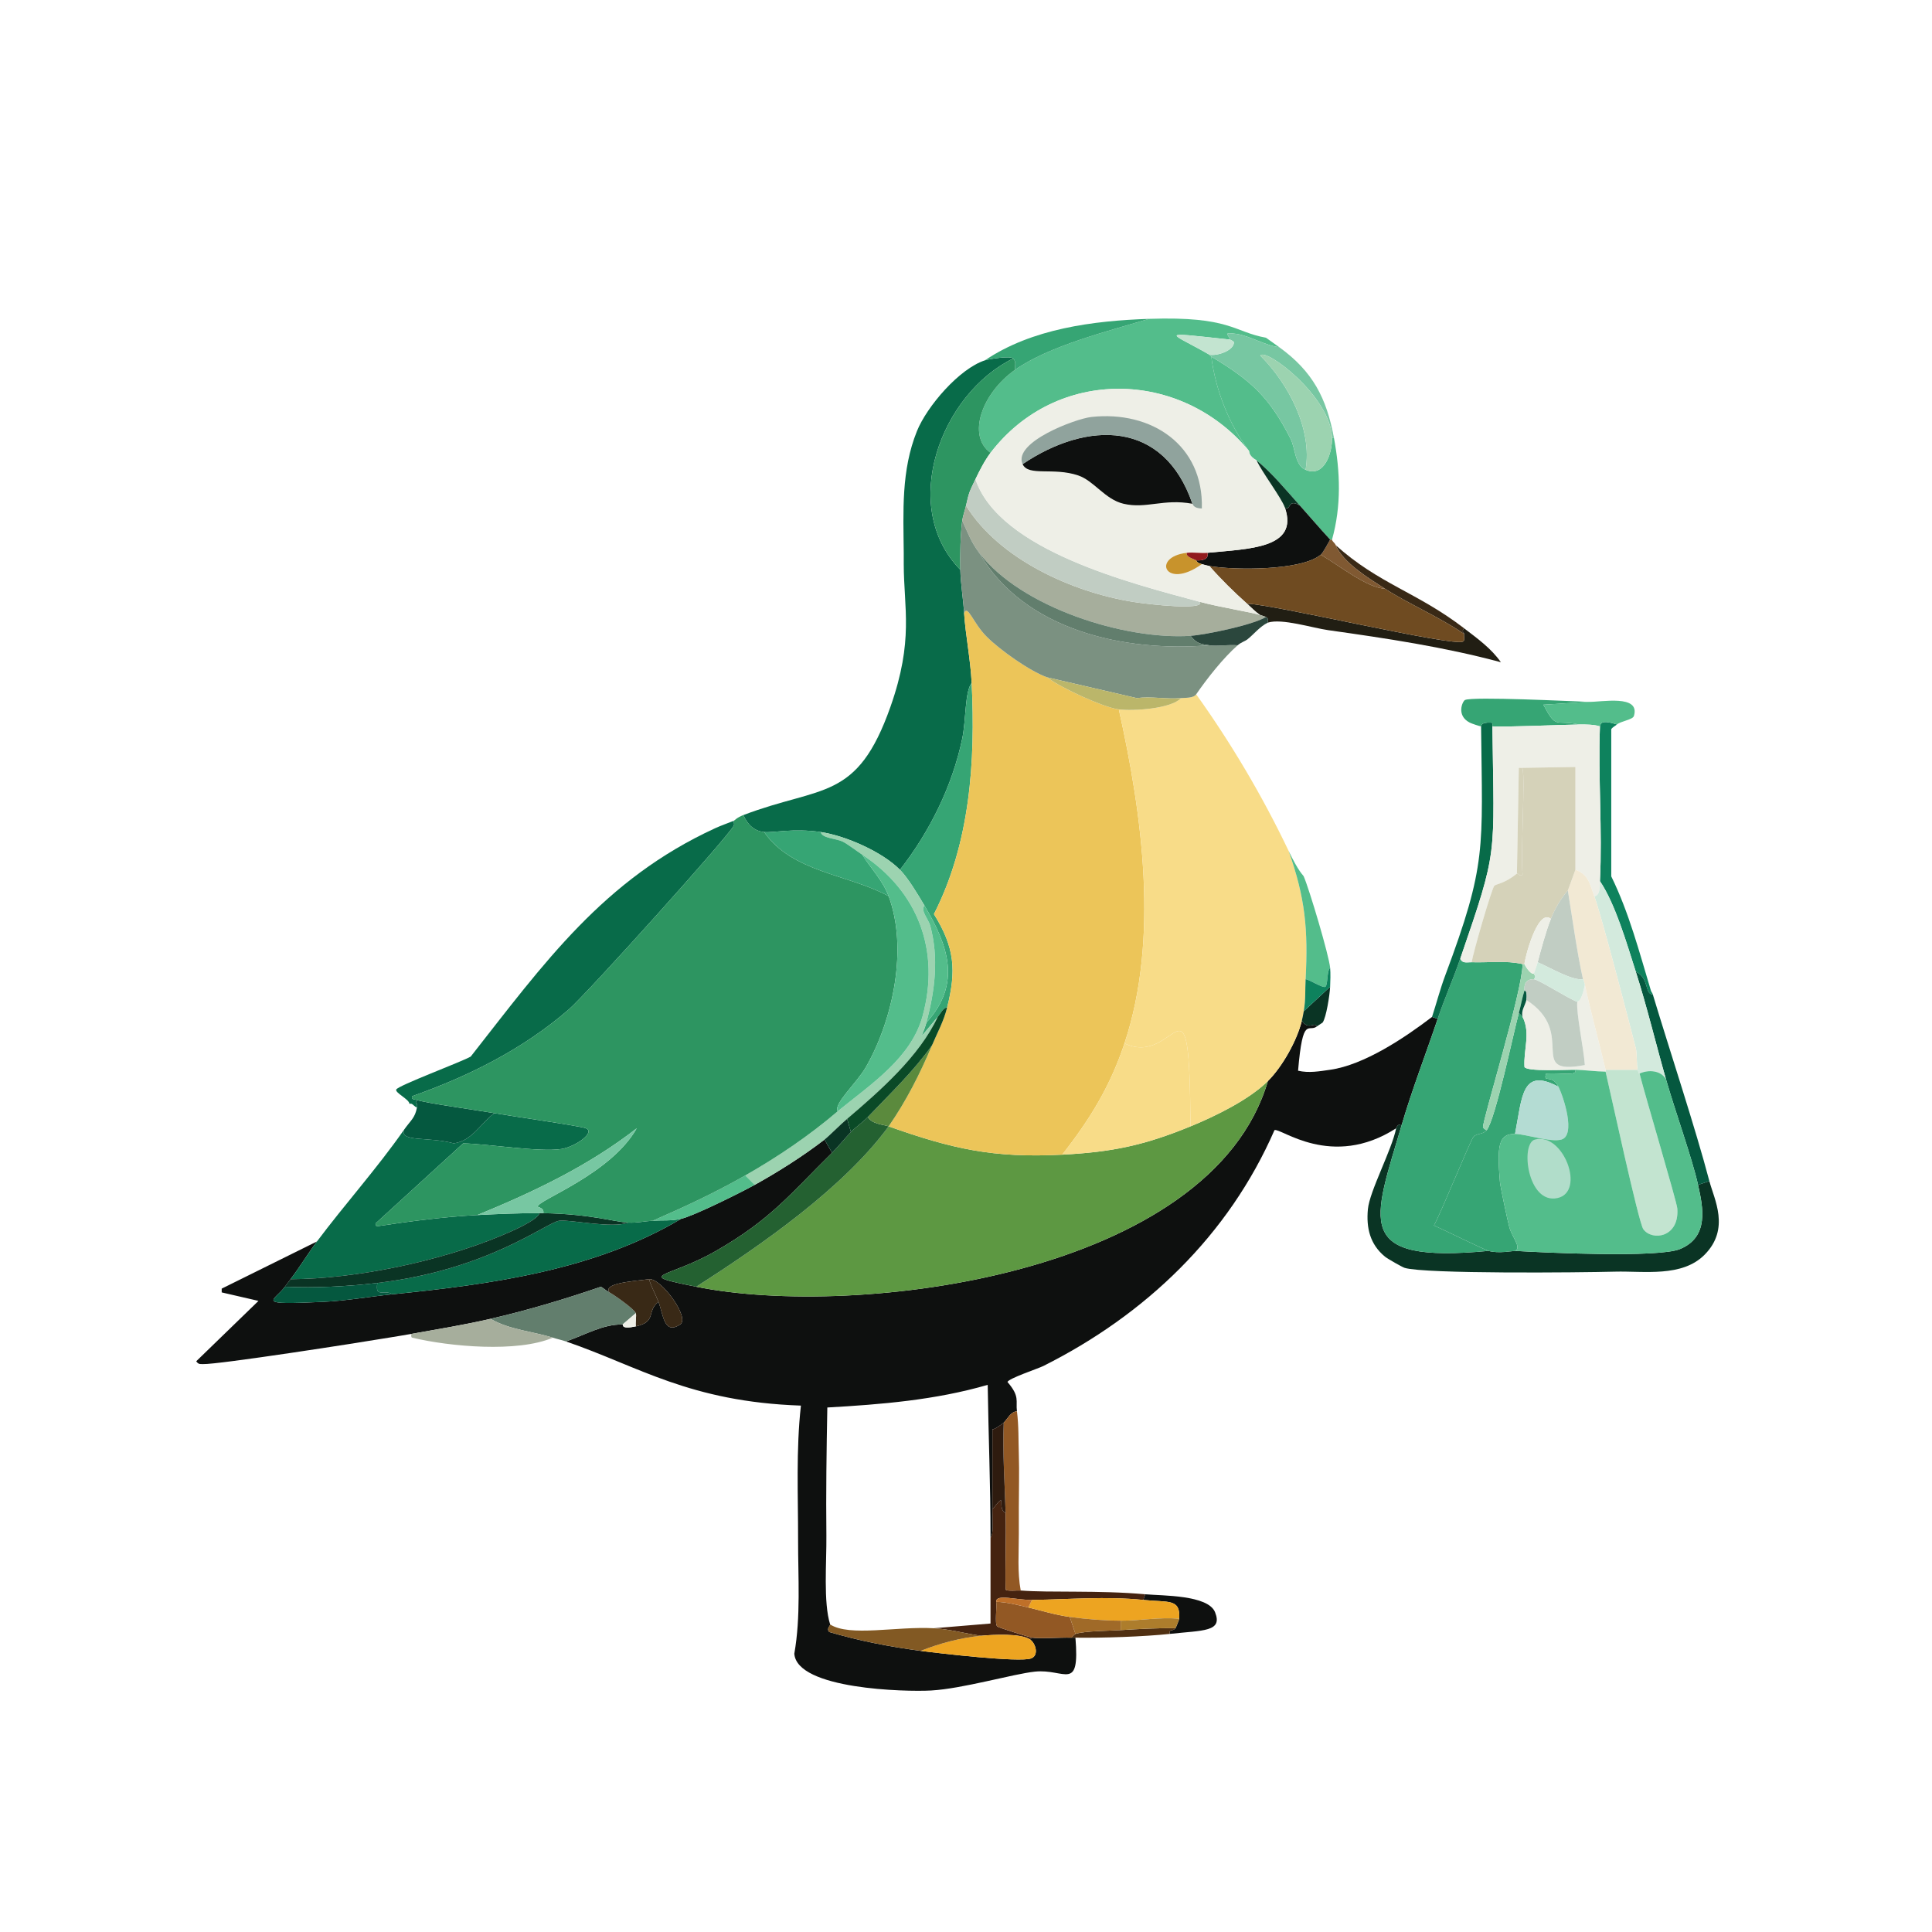 <?xml version="1.0" encoding="UTF-8"?>
<svg id="Layer_1" data-name="Layer 1" xmlns="http://www.w3.org/2000/svg" viewBox="0 0 1024 1024">
  <g>
    <path d="M762,540c-6.28,18.68-13.44,37.07-19,56-2.47-.41-2.85,1.9-3,2-34.25,22.05-61.47-.52-64.5,1-24.35,55.79-68.35,97.84-122.5,125-2.71,1.36-18.64,6.65-19,8.5,6.66,7.73,4.29,9.92,5,15.5-3.51.3-4.89,4.02-7,6-.36.34-5.01,3.97-6,3.5,0,14.17.01,28.33,0,42.5,0,5.99.71,13.36-1,15,0-.33,0-.67,0-1,0-26.67-1.11-53.33-1.5-80-27.68,8.05-56.39,10.38-85,12-.43,22.66-.75,45.33-.5,68,.15,13.8-1.69,35.4,2,47,.18.58-2.13,2.07-.5,4,15.86,4.67,32.05,7.81,48.5,10,9.42,1.25,52.41,6.28,58.5,4,4.35-1.63,2.37-8.06-.5-10l1-1c3.99.64,14.57-.15,21,0,.67.02,1.33-.01,2,0,2.38,29.14-5.58,16.3-21.5,18-11.69,1.25-38.17,9.05-55,10-13.61.77-71.1-.64-72.5-19.5,3.47-19.6,1.97-40.37,2-60.5.03-23.63-1.13-47.45,1.5-71-59.09-2.05-85.8-20.71-124.5-34,10.37-3.6,19.54-9.17,30-9,.4,0-1.13,2.79,7,1,11.33-2.5,5.47-7.93,12-13,2.62,6.87,2.87,17.66,11.5,12,5.41-3.55-10.32-24.83-16.5-24-10.29,1.18-24.46,2.39-21,7-1.57-.79-2.95-2.13-4.5-3-19.23,6.6-38.67,12.43-58.5,17-14.02,3.23-27.87,5.47-42,8-4.05.73-7.97,1.32-12,2-16.15,2.72-90.29,14.28-98.5,14-1.7-.06-2.33.14-3.5-1.5l33-32q-9.75-2.25-19.5-4.5v-2l50.5-25c-4.79,6.4-9.09,13.55-14,20-1.03,1.35-1.99,2.66-3,4-5.93,7.89-16.48,9.74,20.5,8,12.01-.56,24.48-2.79,36.5-4,52.27-5.28,107.15-12.73,153-40,6.7-1.54,31.34-13.76,39-18,12.45-6.88,25.75-15.32,37-24l4,7c-22.2,21.89-32.31,35.25-61.5,52-25.99,14.91-44.15,12.19-10.5,19,85.36,17.26,272.81-6.34,303-109,7.67-7.61,15.48-21.54,18-32,3.57,5.34,6.59.37,8,3-4.45,3.5-7.46-6.31-10,23.5,5.73,1.34,11.33.3,17-.5,18-2.53,39.61-17.01,54-28l3,1Z" style="fill: #0e100f; stroke-width: 0px;"/>
    <path d="M537,190c-38.33,18.77-60.76,78.47-28,112,.17,7.5,1.54,15.47,2,23,.68,11.08,3.38,24.46,4,37-3.63,4.34-2.95,19.7-5,29.5-5.25,25.14-17.27,49.34-33,69.5-9.44-9.57-28.91-18.07-42-20-14.55-2.14-25.24.5-30,0-5.2-.55-8.71-3.78-11-9,41.51-15.82,60.23-6.99,78-57.5,12.38-35.18,7.05-52.02,7-75.5,0-2,.02-4,0-6-.2-21.89-1.43-43.6,7-64.5,5.27-13.07,22.41-33.09,36-37.5,2.09-.68,13.5-2.55,15-1Z" style="fill: #086b49; stroke-width: 0px;"/>
    <path d="M671,179l7,5c-7.23-.74-15.58-6.01-22.5-7-7.72-1.1-4.39.28-3.5,3-39.87-4.28-31.91-4.09-11,8,.06.04-.28.23,1,1,2.28,17.6,9.27,35.77,20,50-36.09-43.44-102.04-44.71-137,1-12.75-9.22-4.28-31.87,13-44,18.2-12.78,49.57-20.57,71-27,43.16-1.46,44.73,6.9,62,10Z" style="fill: #53bd8b; stroke-width: 0px;"/>
    <path d="M609,169c-21.43,6.43-52.8,14.22-71,27-.23-2.17.83-4.1-1-6-1.5-1.55-12.91.32-15,1,24.93-16.84,57.55-21.01,87-22Z" style="fill: #36a574; stroke-width: 0px;"/>
    <g>
      <path d="M369,682c34.25-21.9,78.09-52.34,102-85,33.77,11.99,55.65,16.89,92,15,26.52-1.38,43.45-4.94,68-15,13.01-5.33,31.02-14.11,41-24-30.19,102.66-217.64,126.26-303,109Z" style="fill: #5d9842; stroke-width: 0px;"/>
      <path d="M471,597c-23.91,32.66-67.75,63.1-102,85-33.65-6.81-15.49-4.09,10.5-19,29.19-16.75,39.3-30.11,61.5-52,3.51-3.46,6.58-7.47,10-11,2.7-2.78,6.33-5.2,9-8,2.14,3.87,8.12,3.98,11,5Z" style="fill: #246131; stroke-width: 0px;"/>
    </g>
    <g>
      <path d="M323,685c2.34,1.17,13.43,9.04,14,11l-7,6c-10.46-.17-19.63,5.4-30,9-2.36-.81-4.62-1.25-7-2-10.51-3.33-23.12-4.19-33-10,19.83-4.57,39.27-10.4,58.5-17,1.55.87,2.93,2.21,4.5,3Z" style="fill: #627e6d; stroke-width: 0px;"/>
      <path d="M260,699c9.88,5.81,22.49,6.67,33,10-18.71,8.01-54.71,4.74-74.5,0-.74-.18-.51-1.33-.5-2,14.13-2.53,27.98-4.77,42-8Z" style="fill: #a6ae9c; stroke-width: 0px;"/>
    </g>
    <g>
      <path d="M344,678c1.21,4.14,3.48,8.01,5,12-6.53,5.07-.67,10.5-12,13-.3-2.15.44-5.5,0-7-.57-1.96-11.66-9.83-14-11-3.46-4.61,10.71-5.82,21-7Z" style="fill: #392916; stroke-width: 0px;"/>
      <path d="M349,690c-1.52-3.99-3.79-7.86-5-12,6.18-.83,21.91,20.45,16.5,24-8.63,5.66-8.88-5.13-11.5-12Z" style="fill: #392916; stroke-width: 0px;"/>
      <path d="M337,703c-8.13,1.79-6.6-.99-7-1l7-6c.44,1.5-.3,4.85,0,7Z" style="fill: #eeefe7; stroke-width: 0px;"/>
    </g>
    <path d="M692,249c10.02,4.3,14.22-9.23,14-17h1c3.37,18.05,4.01,36.14-1,54h-1c-5.46-5.89-10.64-12.02-16-18-7.4-8.25-14.4-16.9-23-24-4.41-2.46-3.81-4.74-4-5-10.73-14.23-17.72-32.4-20-50,21.16,12.68,30.74,21.42,42,43.5,2.63,5.16,2.22,14.02,8,16.5Z" style="fill: #53bd8b; stroke-width: 0px;"/>
    <path d="M678,184c17.83,12.88,25.07,26.96,29,48h-1c-.61-21.9-35.59-48.11-38-43.5,15.01,14.93,27.66,39.13,24,60.5-5.78-2.48-5.37-11.34-8-16.5-11.26-22.08-20.84-30.82-42-43.5-1.28-.77-.94-.96-1-1,4.1.81,12.93-2.17,13-6.5.01-.68-1.96-1.38-2-1.5-.89-2.72-4.22-4.1,3.5-3,6.92.99,15.27,6.26,22.5,7Z" style="fill: #77c7a2; stroke-width: 0px;"/>
    <path d="M538,196c-17.28,12.13-25.75,34.78-13,44-3.06,4-5.81,9.41-8,14-3.17,6.66-3.31,6.5-5,14-.58,2.58-1.65,5.35-2,8-.97,7.4-1.18,18.4-1,26-32.76-33.53-10.33-93.23,28-112,1.83,1.9.77,3.83,1,6Z" style="fill: #2d9561; stroke-width: 0px;"/>
    <path d="M502,534c-2.1.03-3.56,3.3-5,5-12.24,14.39-8.09,10.85-6,3,18.89-20.66,11.46-40.99-1-62-3.29-5.55-8.67-14.61-13-19,15.73-20.16,27.75-44.36,33-69.5,2.05-9.8,1.37-25.16,5-29.5,2.06,41.47-.81,84.92-20,122.5,11.09,17.75,11.92,29.97,7,49.5Z" style="fill: #36a574; stroke-width: 0px;"/>
    <path d="M652,180c.04.12,2.01.82,2,1.5-.07,4.33-8.9,7.31-13,6.5-20.91-12.09-28.87-12.28,11-8Z" style="fill: #c3e4d0; stroke-width: 0px;"/>
    <g>
      <path d="M533,802c.38,13.48-.28,27.02,0,40.5.73,1.03,6.35.37,8,.5,15.33,1.24,41.23-.23,66,2l-1,3c-19.85-2.03-39.2-.27-59,0-8.42.12-19.26-3.37-19,1,.45,2.73-.84,11.54.5,13,.66.72,17.54,5.85,18.5,6l-1,1c-5.09-3.44-19.86-2.59-26-2-8.02-1.09-17.01-3.57-25-4q15-1.25,30-2.5c.02-15.17-.03-30.33,0-45.5,1.71-1.64.99-9.01,1-15,8.48-10.64,1.9-.6,7,2Z" style="fill: #452310; stroke-width: 0px;"/>
      <path d="M539,748c1.01,7.93.74,15.11,1,23,.3,9.29,0,18.69,0,28,0,4.67,0,9.33,0,14,.02,9.93-.83,20.17,1,30-1.65-.13-7.27.53-8-.5-.28-13.48.38-27.02,0-40.5-.46-16.01-1.66-31.96-1-48,2.11-1.98,3.49-5.7,7-6Z" style="fill: #925824; stroke-width: 0px;"/>
      <path d="M620,866c-.46-2.95,1.62-1.12,3-3,.42-.57,1.97-4.63,2-5,.76-10.84-5.58-8.63-19-10l1-3c8.94.8,33.31.29,37,9.5,4.19,10.46-6.21,9.56-24,11.5Z" style="fill: #0e100f; stroke-width: 0px;"/>
      <path d="M623,863c-1.38,1.88-3.46.05-3,3-13.55,1.48-36.15,2.21-50,2-.67-.01-1.33.02-2,0,.1-.47,1.86-1.96,2-2,5.37-1.63,17.67-1.61,24-2,9.64-.59,19.33-1.17,29-1Z" style="fill: #503012; stroke-width: 0px;"/>
      <path d="M545,852c7.47,1.77,14.31,3.94,22,5l3,9c-.14.04-1.9,1.53-2,2-6.43-.15-17.01.64-21,0-.96-.15-17.84-5.28-18.5-6-1.34-1.46-.05-10.27-.5-13,5.79.15,11.41,1.68,17,3Z" style="fill: #925824; stroke-width: 0px;"/>
      <g>
        <path d="M546,869c2.87,1.94,4.85,8.37.5,10-6.09,2.28-49.08-2.75-58.5-4,10.04-4,21.26-6.97,32-8,6.14-.59,20.91-1.44,26,2Z" style="fill: #eda421; stroke-width: 0px;"/>
        <path d="M495,863c7.99.43,16.98,2.91,25,4-10.74,1.03-21.96,4-32,8-16.45-2.19-32.64-5.33-48.5-10-1.63-1.93.68-3.42.5-4,10.45,6.63,34.97.91,55,2Z" style="fill: #825923; stroke-width: 0px;"/>
      </g>
      <path d="M532,754c-.66,16.04.54,31.99,1,48-5.1-2.6,1.48-12.64-7-2,.01-14.17,0-28.33,0-42.5.99.47,5.64-3.16,6-3.5Z" style="fill: #2e1b0f; stroke-width: 0px;"/>
      <path d="M606,848c13.42,1.37,19.76-.84,19,10-10.23-1.04-20.99,1.05-31,1-8.93-.05-18.15-.79-27-2-7.69-1.06-14.53-3.23-22-5l2-4c19.8-.27,39.15-2.03,59,0Z" style="fill: #eda421; stroke-width: 0px;"/>
      <path d="M547,848l-2,4c-5.59-1.32-11.21-2.85-17-3-.26-4.37,10.58-.88,19-1Z" style="fill: #bf7029; stroke-width: 0px;"/>
      <path d="M625,858c-.03.37-1.58,4.43-2,5-9.67-.17-19.36.41-29,1v-5c10.01.05,20.77-2.04,31-1Z" style="fill: #ad7d2c; stroke-width: 0px;"/>
      <path d="M594,859v5c-6.33.39-18.63.37-24,2l-3-9c8.85,1.21,18.07,1.95,27,2Z" style="fill: #a06a28; stroke-width: 0px;"/>
    </g>
    <g>
      <path d="M555,359c7.11,5.58,30.3,16.07,38,17,12.5,56.12,21.43,121.62,3,177-7.61,22.87-18.25,40.16-33,59-36.35,1.89-58.23-3.01-92-15,9.49-13.75,16.55-27.75,23-43,2.95-6.98,6.1-12.46,8-20,4.92-19.53,4.09-31.75-7-49.5,19.19-37.58,22.06-81.03,20-122.5-.62-12.54-3.32-25.92-4-37,1.88-4.9,4.6,5.11,12,12.5,7.03,7.01,22.65,18.13,32,21.5Z" style="fill: #ecc559; stroke-width: 0px;"/>
      <g>
        <path d="M683,451c8.84,25.07,10.37,41.62,9,68-.33,6.26.13,10.41-1,17-.3,1.73-.59,3.3-1,5-2.52,10.46-10.33,24.39-18,32-9.98,9.89-27.99,18.67-41,24-.67-88.91-6.99-30.64-35-44,18.43-55.38,9.5-120.88-3-177,7.72.94,27.73-.31,33-6,2.25-.21,6.53.13,8-2,18.58,25.94,35.27,54.2,49,83Z" style="fill: #f8dc88; stroke-width: 0px;"/>
        <path d="M631,597c-24.55,10.06-41.48,13.62-68,15,14.75-18.84,25.39-36.13,33-59,28.01,13.36,34.33-44.91,35,44Z" style="fill: #f8dc88; stroke-width: 0px;"/>
      </g>
    </g>
    <g>
      <path d="M701,542c-.11.15-2.35,1.49-3,2-1.41-2.63-4.43,2.34-8-3,.41-1.7.7-3.27,1-5l14-13c-.19,4.06-2.03,16.32-4,19Z" style="fill: #0a3424; stroke-width: 0px;"/>
      <path d="M705,513c-1.76,1.38-1.16,9.01-2.5,10-1.28.94-8.56-3.86-10.5-4,1.37-26.38-.16-42.93-9-68,5.37,11.26,7.69,12.78,8,13.5,2.92,6.68,13.43,41.92,14,48.5Z" style="fill: #53bd8b; stroke-width: 0px;"/>
      <path d="M705,523l-14,13c1.13-6.59.67-10.74,1-17,1.94.14,9.22,4.94,10.5,4,1.34-.99.74-8.62,2.5-10,.26,2.97.14,6.96,0,10Z" style="fill: #0e825d; stroke-width: 0px;"/>
    </g>
    <path d="M471,597c-2.88-1.02-8.86-1.13-11-5,11.74-12.33,24.09-24.03,34-38-6.45,15.25-13.51,29.25-23,43Z" style="fill: #5b8a3d; stroke-width: 0px;"/>
    <g>
      <path d="M253,644c9.59-.51,23.61-1.1,33-1-1.39,3.92-15.32,9.85-20.5,12-32.22,13.4-76.62,22.86-111.5,23,4.91-6.45,9.21-13.6,14-20,14.91-19.89,31.75-38.62,46-59-1.54,6.46,12.74,3.31,26.5,7,9.66-1.25,14.16-10.5,21.5-16,8.82,1.53,45.55,6.8,48.5,8,5.39,2.18-5.74,9.9-13,11-11.67,1.76-38.15-2.64-52-3l-46.5,42.5.5,1.5c17.52-2.68,35.83-5.07,53.5-6Z" style="fill: #086b49; stroke-width: 0px;"/>
      <path d="M389,435c-.12.92.21,2.07,0,2.5-2.93,5.86-77.85,89.14-87.5,97.5-24.36,21.09-52.78,35.28-83,46-.88,1.97,1.82,1.75,2.5,2-1.6,2.87.66.45,0,4-1.27-.36-1.74-1.51-3-2-.29-.11-.72.12-1,0-.17-2.41-7.59-5.71-7-7.5.68-2.05,35.01-14.83,39.5-17.5,39.03-49.72,70.35-93.78,129.5-121,3.38-1.55,6.61-2.62,10-4Z" style="fill: #086b49; stroke-width: 0px;"/>
      <path d="M262,590c-7.34,5.5-11.84,14.75-21.5,16-13.76-3.69-28.04-.54-26.5-7,3.72-5.32,5.94-6.33,7-12,.66-3.55-1.6-1.13,0-4,4.51,1.66,32.13,5.46,41,7Z" style="fill: #05583f; stroke-width: 0px;"/>
      <path d="M361,646c-45.85,27.27-100.73,34.72-153,40-4.64-2.85-9.25,2.19-8-6,59.1-6.99,89.55-32.11,96.5-33,5.46-.7,28.1,4.26,36.5,1,4.61.25,8.6-.75,13-1,5.15-.3,9.85.19,15-1Z" style="fill: #086b49; stroke-width: 0px;"/>
      <path d="M477,461c4.33,4.39,9.71,13.45,13,19-2.38,2.38,2.15,7.38,3,10.5,4.7,17.27,2.55,34.45-2,51.5-2.09,7.85-6.24,11.39,6-3-9.77,20.89-30.49,39.08-48,54-3.99,3.4-9.55,9.11-12,11-11.25,8.68-24.55,17.12-37,24l-5-5c17.33-9.88,33.84-21.05,49-34,17.88-14.57,38.91-28.26,45-50.5,9.4-34.33-2.18-65.86-32-85.5-3.1-2.04-7.92-5.77-10.5-7-3.37-1.6-10.92-1.68-11.5-5,13.09,1.93,32.56,10.43,42,20Z" style="fill: #9cd3b0; stroke-width: 0px;"/>
      <path d="M288,643c25.1.47,37.18,4.58,45,5-8.4,3.26-31.04-1.7-36.5-1-6.95.89-37.4,26.01-96.5,33-16.08,1.9-32.8,2.7-49,2,1.01-1.34,1.97-2.65,3-4,34.88-.14,79.28-9.6,111.5-23,5.18-2.15,19.11-8.08,20.5-12,.67,0,1.33-.01,2,0Z" style="fill: #0a3424; stroke-width: 0px;"/>
      <path d="M200,680c-1.25,8.19,3.36,3.15,8,6-12.02,1.21-24.49,3.44-36.5,4-36.98,1.74-26.43-.11-20.5-8,16.2.7,32.92-.1,49-2Z" style="fill: #05583f; stroke-width: 0px;"/>
      <path d="M400,628c-7.66,4.24-32.3,16.46-39,18-5.15,1.19-9.85.7-15,1,16.86-7.34,32.99-14.87,49-24l5,5Z" style="fill: #53bd8b; stroke-width: 0px;"/>
      <path d="M451,600c-3.42,3.53-6.49,7.54-10,11l-4-7c2.45-1.89,8.01-7.6,12-11l2,7Z" style="fill: #0a3424; stroke-width: 0px;"/>
      <path d="M405,441c15,21.51,44.45,22.25,66,34,10.3,27.72,2.34,65.37-12,90.5-4.83,8.46-17.43,19.73-15,23.5-15.16,12.95-31.67,24.12-49,34-16.01,9.13-32.14,16.66-49,24-4.4.25-8.39,1.25-13,1-7.82-.42-19.9-4.53-45-5,.49-2.94-2.99-3.07-3-3.5-.11-3.37,38.75-17.14,52.5-41.5-25.53,19.93-54.72,33.75-84.5,46-17.67.93-35.98,3.32-53.5,6l-.5-1.5,46.5-42.5c13.85.36,40.33,4.76,52,3,7.26-1.1,18.39-8.82,13-11-2.95-1.2-39.68-6.47-48.5-8-8.87-1.54-36.49-5.34-41-7-.68-.25-3.38-.03-2.5-2,30.22-10.72,58.64-24.91,83-46,9.65-8.36,84.57-91.64,87.5-97.5.21-.43-.12-1.58,0-2.5.27-.11,1.54-1.68,5-3,2.29,5.22,5.8,8.45,11,9Z" style="fill: #2d9561; stroke-width: 0px;"/>
      <path d="M288,643c-.67-.01-1.33,0-2,0-9.39-.1-23.41.49-33,1,29.78-12.25,58.97-26.07,84.5-46-13.75,24.36-52.61,38.13-52.5,41.5.01.43,3.49.56,3,3.5Z" style="fill: #77c7a2; stroke-width: 0px;"/>
      <path d="M435,441c.58,3.32,8.13,3.4,11.5,5,2.58,1.23,7.4,4.96,10.5,7,4.63,7.4,10.88,13.61,14,22-21.55-11.75-51-12.49-66-34,4.76.5,15.45-2.14,30,0Z" style="fill: #36a574; stroke-width: 0px;"/>
      <path d="M502,534c-1.9,7.54-5.05,13.02-8,20-9.91,13.97-22.26,25.67-34,38-2.67,2.8-6.3,5.22-9,8l-2-7c17.51-14.92,38.23-33.11,48-54,1.44-1.7,2.9-4.97,5-5Z" style="fill: #0a4a27; stroke-width: 0px;"/>
      <path d="M444,589c-2.43-3.77,10.17-15.04,15-23.5,14.34-25.13,22.3-62.78,12-90.5-3.12-8.39-9.37-14.6-14-22,29.82,19.64,41.4,51.17,32,85.5-6.09,22.24-27.12,35.93-45,50.5Z" style="fill: #53bd8b; stroke-width: 0px;"/>
      <path d="M491,542c4.55-17.05,6.7-34.23,2-51.5-.85-3.12-5.38-8.12-3-10.5,12.46,21.01,19.89,41.34,1,62Z" style="fill: #53bd8b; stroke-width: 0px;"/>
    </g>
    <path d="M706,232c.22,7.77-3.98,21.3-14,17,3.66-21.37-8.99-45.57-24-60.5,2.41-4.61,37.39,21.6,38,43.5Z" style="fill: #9cd3b0; stroke-width: 0px;"/>
    <g>
      <g>
        <path d="M776,336c.2-.87-1.68-.88,0-3,6.96,5.35,14.41,10.66,19.5,18-29.99-8.09-60.78-12.67-91.5-17-8.42-1.19-24.61-6.35-32-4,.15-1.8.28-1.94-1-3-.12-.1-2.38-.8-3-1-2.66-1.68-4.69-3.94-7-6,13.92.17,109.56,23.06,114.5,20,1.04-.65.25-2.9.5-4Z" style="fill: #211e13; stroke-width: 0px;"/>
        <path d="M776,333c-1.68,2.12.2,2.13,0,3-12.63-8.74-29.82-16.15-42-24-8.89-5.73-22.09-13.73-26-23,22.93,20.59,43.03,24.83,68,44Z" style="fill: #392916; stroke-width: 0px;"/>
        <path d="M708,289c3.91,9.27,17.11,17.27,26,23-9.38-.34-24.28-12.37-34-18,1.33-1.14,3.79-5.95,5-8h1c.06.99,1.41,1.61,2,3Z" style="fill: #805932; stroke-width: 0px;"/>
        <path d="M689,268c5.36,5.98,10.54,12.11,16,18-1.21,2.05-3.67,6.86-5,8-10,8.57-46.1,8.28-59,6-1.37-.24-2.66-.64-4-1-2.98-.79-2.74-1.86-3-2,3.17.21,6.78-.38,6-4,21.78-2.15,48.59-2.18,41-24,3.37,2.31,1.17-5.19,8-1Z" style="fill: #0e100f; stroke-width: 0px;"/>
        <path d="M734,312c12.18,7.85,29.37,15.26,42,24-.25,1.1.54,3.35-.5,4-4.94,3.06-100.58-19.83-114.5-20-7.04-6.28-13.78-12.9-20-20,12.9,2.28,49,2.57,59-6,9.72,5.63,24.62,17.66,34,18Z" style="fill: #6f4b21; stroke-width: 0px;"/>
      </g>
      <path d="M636,319c10.67,2.89,26.86,5.38,32,7,.62.2,2.88.9,3,1-6.97,4.31-32.3,9.5-40,10-34.97,2.27-89.99-15.07-112-44-4.32-5.68-6.04-10.77-9-17,.35-2.65,1.42-5.42,2-8,17.6,28.43,56.38,45.85,88.5,51,8.85,1.42,38.28,4.64,35.5,0Z" style="fill: #a6ae9c; stroke-width: 0px;"/>
      <g>
        <path d="M519,293c23.83,41.27,77.37,52.76,122,49,4.45.59,10.3-.43,15,0-7.56,6.62-16.23,17.6-22,26-1.47,2.13-5.75,1.79-8,2-7.76.71-15.76-1.01-23.5,0q-23.75-5.5-47.5-11c-9.35-3.37-24.97-14.49-32-21.5-7.4-7.39-10.12-17.4-12-12.5-.46-7.53-1.83-15.5-2-23-.18-7.6.03-18.6,1-26,2.96,6.23,4.68,11.32,9,17Z" style="fill: #7b9181; stroke-width: 0px;"/>
        <path d="M626,370c-5.27,5.69-25.28,6.94-33,6-7.7-.93-30.89-11.42-38-17q23.75,5.5,47.5,11c7.74-1.01,15.74.71,23.5,0Z" style="fill: #bbb66a; stroke-width: 0px;"/>
        <path d="M672,330c-4.29,2.05-7.51,6.28-11,9-1,.78-3.2,1.43-5,3-4.7-.43-10.55.59-15,0-4.82-.64-6.72-.93-10-5,7.7-.5,33.03-5.69,40-10,1.28,1.06,1.15,1.2,1,3Z" style="fill: #2b473d; stroke-width: 0px;"/>
        <path d="M631,337c3.28,4.07,5.18,4.36,10,5-44.63,3.76-98.17-7.73-122-49,22.01,28.93,77.03,46.27,112,44Z" style="fill: #627e6d; stroke-width: 0px;"/>
      </g>
      <path d="M636,319c2.78,4.64-26.65,1.42-35.5,0-32.12-5.15-70.9-22.57-88.5-51,1.69-7.5,1.83-7.34,5-14,12.67,37.74,82.66,55.17,119,65Z" style="fill: #c1cdc3; stroke-width: 0px;"/>
      <g>
        <path d="M662,239c.19.26-.41,2.54,4,5,2.96,6.4,13.24,19.92,15,25,7.59,21.82-19.22,21.85-41,24-3.55.35-7.49-.41-11,0-18.92,2.21-11.35,19.96,8,6,1.34.36,2.63.76,4,1,6.22,7.1,12.96,13.72,20,20,2.31,2.06,4.34,4.32,7,6-5.14-1.62-21.33-4.11-32-7-36.34-9.83-106.33-27.26-119-65,2.19-4.59,4.94-10,8-14,34.96-45.71,100.91-44.44,137-1Z" style="fill: #eeefe7; stroke-width: 0px;"/>
        <g>
          <path d="M689,268c-6.83-4.19-4.63,3.31-8,1-1.76-5.08-12.04-18.6-15-25,8.6,7.1,15.6,15.75,23,24Z" style="fill: #0a3424; stroke-width: 0px;"/>
          <path d="M632,267c-15.36-2.82-24.46,2.84-36.5,0-9.88-2.33-15.55-12.11-24-15-13.16-4.5-26.47.67-29.5-6,34.53-23.25,74.87-23.35,90,21Z" style="fill: #0e100f; stroke-width: 0px;"/>
          <path d="M632,267c-15.13-44.35-55.47-44.25-90-21-5.25-11.56,27.96-24.07,36.5-25,31.78-3.46,59.47,14.85,58.5,48.5-4.77-.06-4.73-2.45-5-2.5Z" style="fill: #90a39d; stroke-width: 0px;"/>
          <path d="M629,293c-.37,2.33,3.19,2.98,5,4,.26.14.02,1.21,3,2-19.35,13.96-26.92-3.79-8-6Z" style="fill: #c8932c; stroke-width: 0px;"/>
          <path d="M640,293c.78,3.62-2.83,4.21-6,4-1.81-1.02-5.37-1.67-5-4,3.51-.41,7.45.35,11,0Z" style="fill: #911a1d; stroke-width: 0px;"/>
        </g>
      </g>
    </g>
  </g>
  <g>
    <path d="M743,596c-15.2,51.71-26.45,73.81,46,67,5.08,1.54,13.22-.05,14,0,16.03.94,75.99,3.79,87.5-1,15.44-6.43,12.16-22.02,9.5-34l6-2c2.53,9.63,11.14,25.21-2.5,39-11.99,12.12-32.1,8.6-47.5,9-18.5.49-100.69,1.28-111.5-2-1.28-.39-9.09-4.83-10.5-6-7.89-6.52-9.89-15.15-9-25,.87-9.68,12.64-31.31,15-43,.15-.1.53-2.41,3-2Z" style="fill: #0a3424; stroke-width: 0px;"/>
    <path d="M857,384c-.94.82-2.28,1.36-3,2.5v78c9.42,19.2,14.85,40.06,21,60.5.25.85.74,1.15,1,2-4.37.23-1.72-8.67-9-12-4.74-14.83-10.81-35.82-19-48,1.35-27.2-1.01-54.76,0-82,.53-.04-1.08-4.36,9-1Z" style="fill: #0e825d; stroke-width: 0px;"/>
    <path d="M876,527c9.09,30.19,22.6,70.87,30,99l-6,2c-3.12-14.07-12.16-39.09-17-56-5.42-18.92-10-38.24-16-57,7.28,3.33,4.63,12.23,9,12Z" style="fill: #05583f; stroke-width: 0px;"/>
    <path d="M780,510c8.94.31,18.18-1.06,27,1-.04,14.18-21.08,82.05-21,86.5,0,.19,1.39,1.6,2,1.5-1.86,2.34-5.37,1.66-7,3.5-1.71,1.93-17.37,40.81-21,47,6.34,2.82,26.1,12.62,29,13.5-72.45,6.81-61.2-15.29-46-67,5.56-18.93,12.72-37.32,19-56,3.61-10.74,8.3-21.22,12-32,.96,2.91,3.77,1.92,6,2Z" style="fill: #36a574; stroke-width: 0px;"/>
    <path d="M791,385c.88,70.59,3.18,64.16-17,123-3.7,10.78-8.39,21.26-12,32l-3-1c2.36-7.26,4.33-14.86,7-22,22.11-59.13,19.7-66.81,19-132,.32.04-.7-2.33,5.5-2,.82.04.4,2,.5,2Z" style="fill: #086b49; stroke-width: 0px;"/>
    <path d="M842,372q-12,.75-24,1.5c7.15,13.37,5.98,7.77,19,10.5-12.21.21-36.6,1.39-46,1-.1,0,.32-1.96-.5-2-6.2-.33-5.18,2.04-5.5,2-.82-.1-4.87-1.42-6-2-7.35-3.77-3.8-11.42-2.5-12,4.32-1.91,56.45.69,65.5,1Z" style="fill: #36a574; stroke-width: 0px;"/>
    <path d="M857,384c-10.08-3.36-8.47.96-9,1-.55.04-1.67-1.16-11-1-13.02-2.73-11.85,2.87-19-10.5q12-.75,24-1.5c6.52.22,27.6-4.18,24,7.5-.61,1.98-6.92,2.69-9,4.5Z" style="fill: #53bd8b; stroke-width: 0px;"/>
    <path d="M807,539c4.36,8.53.44,17.39,1,26.5,1.16,2.62,22.58,1.38,27,1.5,1.01,3.48-6.87,1.53-15.5,2-1.81,5.36,2.93-.06,6.5,7-19.51-10.44-19.14,5.11-23,25-8.82-.1-9.58,6.28-8,25.5.17,2.11,4,20.42,5,24,1.52,5.46,6.66,10.81,3,12.5-.78-.05-8.92,1.54-14,0-2.9-.88-22.66-10.68-29-13.5,3.63-6.19,19.29-45.07,21-47,1.63-1.84,5.14-1.16,7-3.5,4.64-5.83,14.1-51.25,17-62,.47.07,1.94,1.87,2,2Z" style="fill: #36a574; stroke-width: 0px;"/>
    <path d="M837,384c9.33-.16,10.45,1.04,11,1-1.01,27.24,1.35,54.8,0,82-.07,1.34.44,7.88-3,8-2.27-5.87-2.69-11.4-10-14v-54.5q-15,.25-30,.5l-1,56c-6.58,5.4-11.1,5.48-12,6.5-1.4,1.59-11.16,35.09-12,40.5-2.23-.08-5.04.91-6-2,20.18-58.84,17.88-52.41,17-123,9.4.39,33.79-.79,46-1Z" style="fill: #eeefe7; stroke-width: 0px;"/>
    <path d="M867,515c6,18.76,10.58,38.08,16,57-2.76-4.74-9.27-5.18-14-3-.03-.11-.31.76-1-2-.66-2.63-.23-8.49-1-11.5-4.08-15.88-18.52-71.47-22-80.5,3.44-.12,2.93-6.66,3-8,8.19,12.18,14.26,33.17,19,48Z" style="fill: #d3eadd; stroke-width: 0px;"/>
    <path d="M813,516c-.19.88,1.67.87,0,3-6.14-.13-4.86,5.58-5,6-1.05,3.17-1.99,8.26-3,12-2.9,10.75-12.36,56.17-17,62-.61.1-2-1.31-2-1.5-.08-4.45,20.96-72.32,21-86.5h1c.04.35,3.18,5.79,5,5Z" style="fill: #9cd3b0; stroke-width: 0px;"/>
    <path d="M868,567c.69,2.76.97,1.89,1,2,2.93,11.71,19.71,67.8,20,71.5,1.19,15.42-13.34,17.41-18,11-2.53-3.47-17.4-72.5-20-83.5-.07-.32.07-.68,0-1h17Z" style="fill: #c3e4d0; stroke-width: 0px;"/>
    <path d="M851,567c.07.32-.07.68,0,1-5.37-.08-10.62-.85-16-1-4.42-.12-25.84,1.12-27-1.5-.56-9.11,3.36-17.97-1-26.5-.95-3.36,1.41-6.13,2-9,27.53,17.72-.73,40.52,31,34.5-.54-8.38-4.67-27.79-4-33.5.06-.54,1.97,1.05,4-9,3.3,15.01,7.47,30.01,11,45Z" style="fill: #eeefe7; stroke-width: 0px;"/>
    <path d="M826,576c2.71,5.35,9.4,25.84,1.5,28-5.75,1.57-18.86-2.94-24.5-3,3.86-19.89,3.49-35.44,23-25Z" style="fill: #b4dcd3; stroke-width: 0px;"/>
    <g>
      <path d="M851,568c2.6,11,17.47,80.03,20,83.5,4.66,6.41,19.19,4.42,18-11-.29-3.7-17.07-59.79-20-71.5,4.73-2.18,11.24-1.74,14,3,4.84,16.91,13.88,41.93,17,56,2.66,11.98,5.94,27.57-9.5,34-11.51,4.79-71.47,1.94-87.5,1,3.66-1.69-1.48-7.04-3-12.5-1-3.58-4.83-21.89-5-24-1.58-19.22-.82-25.6,8-25.5,5.64.06,18.75,4.57,24.5,3,7.9-2.16,1.21-22.65-1.5-28-3.57-7.06-8.31-1.64-6.5-7,8.63-.47,16.51,1.48,15.5-2,5.38.15,10.63.92,16,1Z" style="fill: #53bd8b; stroke-width: 0px;"/>
      <path d="M813.5,604c15.05-4.11,27.11,27.69,12,31-15.88,3.48-19.83-28.86-12-31Z" style="fill: #b1ddca; stroke-width: 0px;"/>
    </g>
    <path d="M809,530c-.59,2.87-2.95,5.64-2,9-.06-.13-1.53-1.93-2-2,1.01-3.74,1.95-8.83,3-12,1.3-.17,1.32,3.41,1,5Z" style="fill: #05583f; stroke-width: 0px;"/>
    <path d="M845,475c3.48,9.03,17.92,64.62,22,80.5.77,3.01.34,8.87,1,11.5h-17c-3.53-14.99-7.7-29.99-11-45-.82-3.74-.97-2.85-1-3-3.36-15.49-5.45-31.36-8-47l4-11c7.31,2.6,7.73,8.13,10,14Z" style="fill: #f2e9d4; stroke-width: 0px;"/>
    <g>
      <path d="M835,461l-4,11c-3.86,4.42-6.84,9.58-9,15-7.3-5.96-14.18,22.47-14,24h-1c-8.82-2.06-18.06-.69-27-1,.84-5.41,10.6-38.91,12-40.5.9-1.02,5.42-1.1,12-6.5.49-.4,1.75,2.07,3,.5-1.05-12.67,1.42-50.04,0-56-.18-.74-1.33-.51-2-.5q15-.25,30-.5v54.5Z" style="fill: #d5d2b9; stroke-width: 0px;"/>
      <path d="M804,463l1-56c.67,0,1.82-.24,2,.5,1.42,5.96-1.05,43.33,0,56-1.25,1.57-2.51-.9-3-.5Z" style="fill: #d5d2b9; stroke-width: 0px;"/>
    </g>
    <path d="M839,519c-5.82.81-17.31-6.12-24-9,1.78-6.82,4.46-16.64,7-23,2.16-5.42,5.14-10.58,9-15,2.55,15.64,4.64,31.51,8,47Z" style="fill: #c1cdc3; stroke-width: 0px;"/>
    <path d="M822,487c-2.54,6.36-5.22,16.18-7,23-.62,2.38-1.93,5.69-2,6-1.82.79-4.96-4.65-5-5-.18-1.53,6.7-29.96,14-24Z" style="fill: #eeefe7; stroke-width: 0px;"/>
    <path d="M813,519c2.28.05,18.33,10.32,23,12-.67,5.71,3.46,25.12,4,33.5-31.73,6.02-3.47-16.78-31-34.5.32-1.59.3-5.17-1-5,.14-.42-1.14-6.13,5-6Z" style="fill: #c1cdc3; stroke-width: 0px;"/>
    <path d="M839,519c.03.15.18-.74,1,3-2.03,10.05-3.94,8.46-4,9-4.67-1.68-20.72-11.95-23-12,1.67-2.13-.19-2.12,0-3,.07-.31,1.38-3.62,2-6,6.69,2.88,18.18,9.81,24,9Z" style="fill: #d3eadd; stroke-width: 0px;"/>
  </g>
</svg>